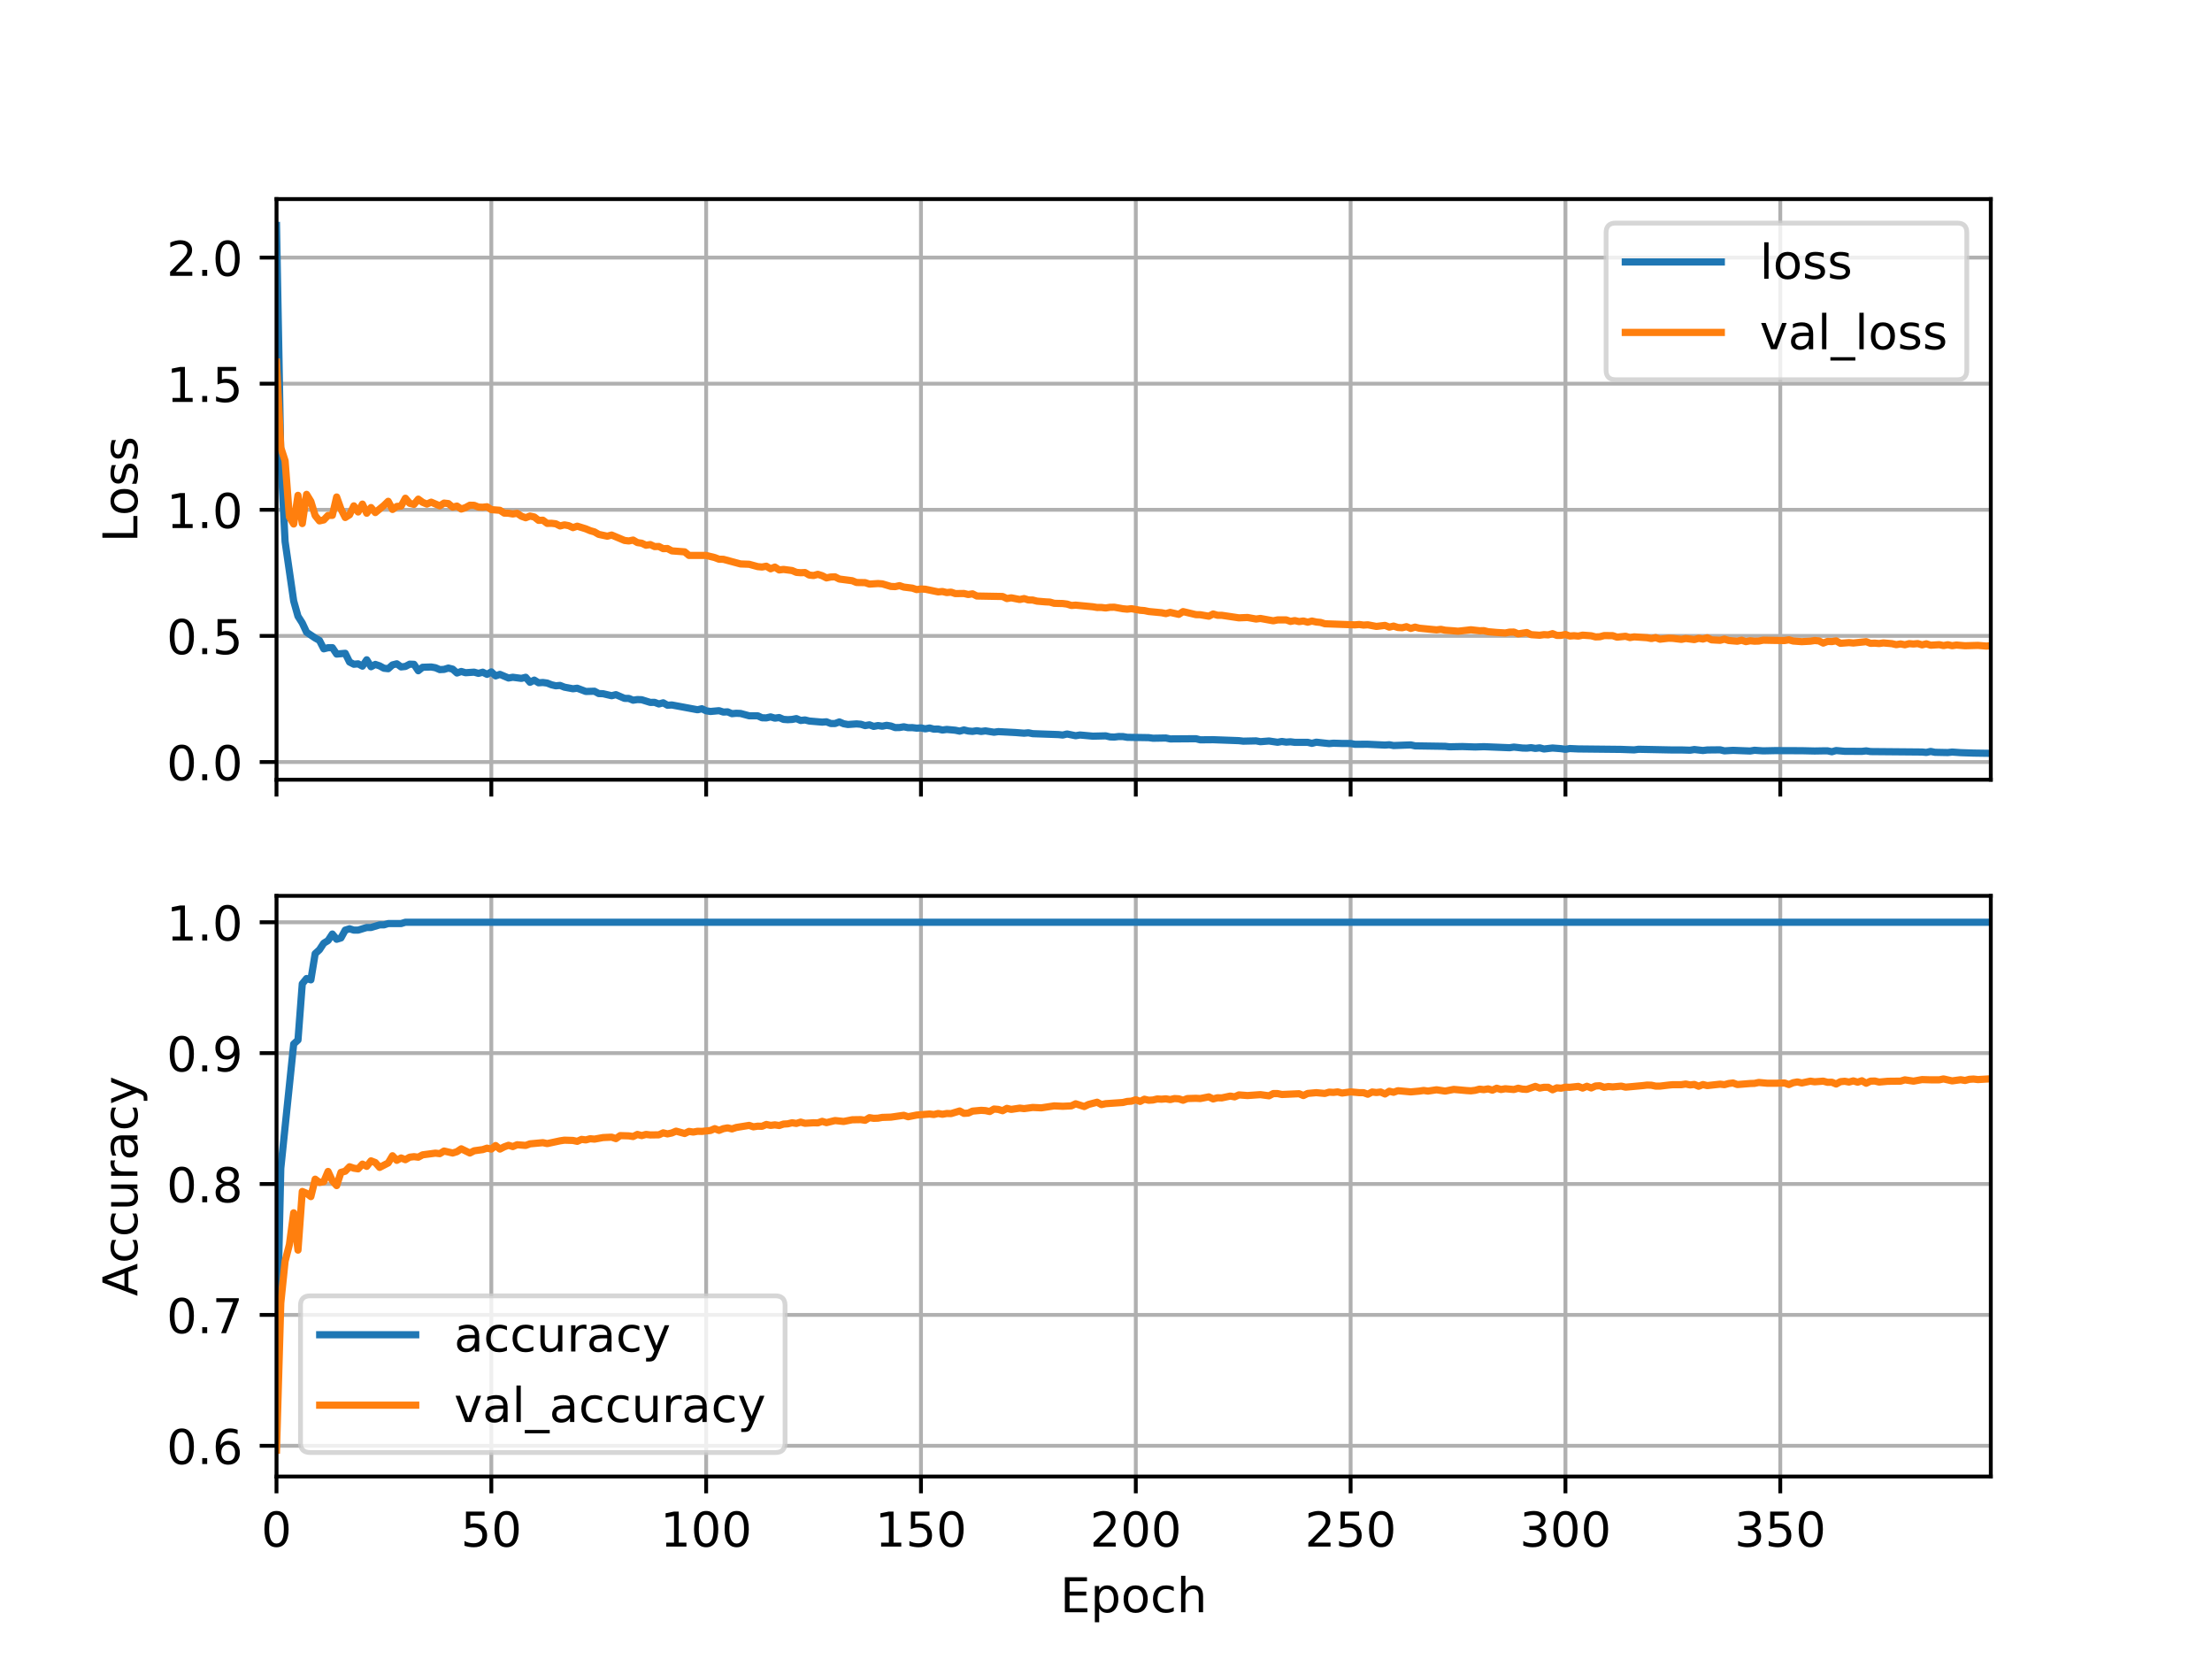 <?xml version="1.0" encoding="utf-8" standalone="no"?>
<!DOCTYPE svg PUBLIC "-//W3C//DTD SVG 1.1//EN"
  "http://www.w3.org/Graphics/SVG/1.1/DTD/svg11.dtd">
<!-- Created with matplotlib (https://matplotlib.org/) -->
<svg height="345.6pt" version="1.1" viewBox="0 0 460.8 345.6" width="460.8pt" xmlns="http://www.w3.org/2000/svg" xmlns:xlink="http://www.w3.org/1999/xlink">
 <defs>
  <style type="text/css">
*{stroke-linecap:butt;stroke-linejoin:round;}
  </style>
 </defs>
 <g id="figure_1">
  <g id="patch_1">
   <path d="M 0 345.6 
L 460.8 345.6 
L 460.8 0 
L 0 0 
z
" style="fill:#ffffff;"/>
  </g>
  <g id="axes_1">
   <g id="patch_2">
    <path d="M 57.6 162.432 
L 414.72 162.432 
L 414.72 41.472 
L 57.6 41.472 
z
" style="fill:#ffffff;"/>
   </g>
   <g id="matplotlib.axis_1">
    <g id="xtick_1">
     <g id="line2d_1">
      <path clip-path="url(#p10d830b415)" d="M 57.6 162.432 
L 57.6 41.472 
" style="fill:none;stroke:#b0b0b0;stroke-linecap:square;stroke-width:0.8;"/>
     </g>
     <g id="line2d_2">
      <defs>
       <path d="M 0 0 
L 0 3.5 
" id="m1c667a0ed4" style="stroke:#000000;stroke-width:0.8;"/>
      </defs>
      <g>
       <use style="stroke:#000000;stroke-width:0.8;" x="57.6" xlink:href="#m1c667a0ed4" y="162.432"/>
      </g>
     </g>
    </g>
    <g id="xtick_2">
     <g id="line2d_3">
      <path clip-path="url(#p10d830b415)" d="M 102.352 162.432 
L 102.352 41.472 
" style="fill:none;stroke:#b0b0b0;stroke-linecap:square;stroke-width:0.8;"/>
     </g>
     <g id="line2d_4">
      <g>
       <use style="stroke:#000000;stroke-width:0.8;" x="102.352" xlink:href="#m1c667a0ed4" y="162.432"/>
      </g>
     </g>
    </g>
    <g id="xtick_3">
     <g id="line2d_5">
      <path clip-path="url(#p10d830b415)" d="M 147.104 162.432 
L 147.104 41.472 
" style="fill:none;stroke:#b0b0b0;stroke-linecap:square;stroke-width:0.8;"/>
     </g>
     <g id="line2d_6">
      <g>
       <use style="stroke:#000000;stroke-width:0.8;" x="147.104" xlink:href="#m1c667a0ed4" y="162.432"/>
      </g>
     </g>
    </g>
    <g id="xtick_4">
     <g id="line2d_7">
      <path clip-path="url(#p10d830b415)" d="M 191.856 162.432 
L 191.856 41.472 
" style="fill:none;stroke:#b0b0b0;stroke-linecap:square;stroke-width:0.8;"/>
     </g>
     <g id="line2d_8">
      <g>
       <use style="stroke:#000000;stroke-width:0.8;" x="191.856" xlink:href="#m1c667a0ed4" y="162.432"/>
      </g>
     </g>
    </g>
    <g id="xtick_5">
     <g id="line2d_9">
      <path clip-path="url(#p10d830b415)" d="M 236.608 162.432 
L 236.608 41.472 
" style="fill:none;stroke:#b0b0b0;stroke-linecap:square;stroke-width:0.8;"/>
     </g>
     <g id="line2d_10">
      <g>
       <use style="stroke:#000000;stroke-width:0.8;" x="236.608" xlink:href="#m1c667a0ed4" y="162.432"/>
      </g>
     </g>
    </g>
    <g id="xtick_6">
     <g id="line2d_11">
      <path clip-path="url(#p10d830b415)" d="M 281.359 162.432 
L 281.359 41.472 
" style="fill:none;stroke:#b0b0b0;stroke-linecap:square;stroke-width:0.8;"/>
     </g>
     <g id="line2d_12">
      <g>
       <use style="stroke:#000000;stroke-width:0.8;" x="281.359" xlink:href="#m1c667a0ed4" y="162.432"/>
      </g>
     </g>
    </g>
    <g id="xtick_7">
     <g id="line2d_13">
      <path clip-path="url(#p10d830b415)" d="M 326.111 162.432 
L 326.111 41.472 
" style="fill:none;stroke:#b0b0b0;stroke-linecap:square;stroke-width:0.8;"/>
     </g>
     <g id="line2d_14">
      <g>
       <use style="stroke:#000000;stroke-width:0.8;" x="326.111" xlink:href="#m1c667a0ed4" y="162.432"/>
      </g>
     </g>
    </g>
    <g id="xtick_8">
     <g id="line2d_15">
      <path clip-path="url(#p10d830b415)" d="M 370.863 162.432 
L 370.863 41.472 
" style="fill:none;stroke:#b0b0b0;stroke-linecap:square;stroke-width:0.8;"/>
     </g>
     <g id="line2d_16">
      <g>
       <use style="stroke:#000000;stroke-width:0.8;" x="370.863" xlink:href="#m1c667a0ed4" y="162.432"/>
      </g>
     </g>
    </g>
   </g>
   <g id="matplotlib.axis_2">
    <g id="ytick_1">
     <g id="line2d_17">
      <path clip-path="url(#p10d830b415)" d="M 57.6 158.739 
L 414.72 158.739 
" style="fill:none;stroke:#b0b0b0;stroke-linecap:square;stroke-width:0.8;"/>
     </g>
     <g id="line2d_18">
      <defs>
       <path d="M 0 0 
L -3.5 0 
" id="md97a52771b" style="stroke:#000000;stroke-width:0.8;"/>
      </defs>
      <g>
       <use style="stroke:#000000;stroke-width:0.8;" x="57.6" xlink:href="#md97a52771b" y="158.739"/>
      </g>
     </g>
     <g id="text_1">
      <!-- 0.0 -->
      <defs>
       <path d="M 31.781 66.406 
Q 24.172 66.406 20.328 58.906 
Q 16.5 51.422 16.5 36.375 
Q 16.5 21.391 20.328 13.891 
Q 24.172 6.391 31.781 6.391 
Q 39.453 6.391 43.281 13.891 
Q 47.125 21.391 47.125 36.375 
Q 47.125 51.422 43.281 58.906 
Q 39.453 66.406 31.781 66.406 
z
M 31.781 74.219 
Q 44.047 74.219 50.516 64.516 
Q 56.984 54.828 56.984 36.375 
Q 56.984 17.969 50.516 8.266 
Q 44.047 -1.422 31.781 -1.422 
Q 19.531 -1.422 13.062 8.266 
Q 6.594 17.969 6.594 36.375 
Q 6.594 54.828 13.062 64.516 
Q 19.531 74.219 31.781 74.219 
z
" id="DejaVuSans-48"/>
       <path d="M 10.688 12.406 
L 21 12.406 
L 21 0 
L 10.688 0 
z
" id="DejaVuSans-46"/>
      </defs>
      <g transform="translate(34.697 162.539)scale(0.1 -0.1)">
       <use xlink:href="#DejaVuSans-48"/>
       <use x="63.623" xlink:href="#DejaVuSans-46"/>
       <use x="95.41" xlink:href="#DejaVuSans-48"/>
      </g>
     </g>
    </g>
    <g id="ytick_2">
     <g id="line2d_19">
      <path clip-path="url(#p10d830b415)" d="M 57.6 132.47 
L 414.72 132.47 
" style="fill:none;stroke:#b0b0b0;stroke-linecap:square;stroke-width:0.8;"/>
     </g>
     <g id="line2d_20">
      <g>
       <use style="stroke:#000000;stroke-width:0.8;" x="57.6" xlink:href="#md97a52771b" y="132.47"/>
      </g>
     </g>
     <g id="text_2">
      <!-- 0.5 -->
      <defs>
       <path d="M 10.797 72.906 
L 49.516 72.906 
L 49.516 64.594 
L 19.828 64.594 
L 19.828 46.734 
Q 21.969 47.469 24.109 47.828 
Q 26.266 48.188 28.422 48.188 
Q 40.625 48.188 47.75 41.5 
Q 54.891 34.812 54.891 23.391 
Q 54.891 11.625 47.562 5.094 
Q 40.234 -1.422 26.906 -1.422 
Q 22.312 -1.422 17.547 -0.641 
Q 12.797 0.141 7.719 1.703 
L 7.719 11.625 
Q 12.109 9.234 16.797 8.062 
Q 21.484 6.891 26.703 6.891 
Q 35.156 6.891 40.078 11.328 
Q 45.016 15.766 45.016 23.391 
Q 45.016 31 40.078 35.438 
Q 35.156 39.891 26.703 39.891 
Q 22.75 39.891 18.812 39.016 
Q 14.891 38.141 10.797 36.281 
z
" id="DejaVuSans-53"/>
      </defs>
      <g transform="translate(34.697 136.269)scale(0.1 -0.1)">
       <use xlink:href="#DejaVuSans-48"/>
       <use x="63.623" xlink:href="#DejaVuSans-46"/>
       <use x="95.41" xlink:href="#DejaVuSans-53"/>
      </g>
     </g>
    </g>
    <g id="ytick_3">
     <g id="line2d_21">
      <path clip-path="url(#p10d830b415)" d="M 57.6 106.201 
L 414.72 106.201 
" style="fill:none;stroke:#b0b0b0;stroke-linecap:square;stroke-width:0.8;"/>
     </g>
     <g id="line2d_22">
      <g>
       <use style="stroke:#000000;stroke-width:0.8;" x="57.6" xlink:href="#md97a52771b" y="106.201"/>
      </g>
     </g>
     <g id="text_3">
      <!-- 1.0 -->
      <defs>
       <path d="M 12.406 8.297 
L 28.516 8.297 
L 28.516 63.922 
L 10.984 60.406 
L 10.984 69.391 
L 28.422 72.906 
L 38.281 72.906 
L 38.281 8.297 
L 54.391 8.297 
L 54.391 0 
L 12.406 0 
z
" id="DejaVuSans-49"/>
      </defs>
      <g transform="translate(34.697 110)scale(0.1 -0.1)">
       <use xlink:href="#DejaVuSans-49"/>
       <use x="63.623" xlink:href="#DejaVuSans-46"/>
       <use x="95.41" xlink:href="#DejaVuSans-48"/>
      </g>
     </g>
    </g>
    <g id="ytick_4">
     <g id="line2d_23">
      <path clip-path="url(#p10d830b415)" d="M 57.6 79.931 
L 414.72 79.931 
" style="fill:none;stroke:#b0b0b0;stroke-linecap:square;stroke-width:0.8;"/>
     </g>
     <g id="line2d_24">
      <g>
       <use style="stroke:#000000;stroke-width:0.8;" x="57.6" xlink:href="#md97a52771b" y="79.931"/>
      </g>
     </g>
     <g id="text_4">
      <!-- 1.5 -->
      <g transform="translate(34.697 83.73)scale(0.1 -0.1)">
       <use xlink:href="#DejaVuSans-49"/>
       <use x="63.623" xlink:href="#DejaVuSans-46"/>
       <use x="95.41" xlink:href="#DejaVuSans-53"/>
      </g>
     </g>
    </g>
    <g id="ytick_5">
     <g id="line2d_25">
      <path clip-path="url(#p10d830b415)" d="M 57.6 53.662 
L 414.72 53.662 
" style="fill:none;stroke:#b0b0b0;stroke-linecap:square;stroke-width:0.8;"/>
     </g>
     <g id="line2d_26">
      <g>
       <use style="stroke:#000000;stroke-width:0.8;" x="57.6" xlink:href="#md97a52771b" y="53.662"/>
      </g>
     </g>
     <g id="text_5">
      <!-- 2.0 -->
      <defs>
       <path d="M 19.188 8.297 
L 53.609 8.297 
L 53.609 0 
L 7.328 0 
L 7.328 8.297 
Q 12.938 14.109 22.625 23.891 
Q 32.328 33.688 34.812 36.531 
Q 39.547 41.844 41.422 45.531 
Q 43.312 49.219 43.312 52.781 
Q 43.312 58.594 39.234 62.25 
Q 35.156 65.922 28.609 65.922 
Q 23.969 65.922 18.812 64.312 
Q 13.672 62.703 7.812 59.422 
L 7.812 69.391 
Q 13.766 71.781 18.938 73 
Q 24.125 74.219 28.422 74.219 
Q 39.75 74.219 46.484 68.547 
Q 53.219 62.891 53.219 53.422 
Q 53.219 48.922 51.531 44.891 
Q 49.859 40.875 45.406 35.406 
Q 44.188 33.984 37.641 27.219 
Q 31.109 20.453 19.188 8.297 
z
" id="DejaVuSans-50"/>
      </defs>
      <g transform="translate(34.697 57.461)scale(0.1 -0.1)">
       <use xlink:href="#DejaVuSans-50"/>
       <use x="63.623" xlink:href="#DejaVuSans-46"/>
       <use x="95.41" xlink:href="#DejaVuSans-48"/>
      </g>
     </g>
    </g>
    <g id="text_6">
     <!-- Loss -->
     <defs>
      <path d="M 9.812 72.906 
L 19.672 72.906 
L 19.672 8.297 
L 55.172 8.297 
L 55.172 0 
L 9.812 0 
z
" id="DejaVuSans-76"/>
      <path d="M 30.609 48.391 
Q 23.391 48.391 19.188 42.75 
Q 14.984 37.109 14.984 27.297 
Q 14.984 17.484 19.156 11.844 
Q 23.344 6.203 30.609 6.203 
Q 37.797 6.203 41.984 11.859 
Q 46.188 17.531 46.188 27.297 
Q 46.188 37.016 41.984 42.703 
Q 37.797 48.391 30.609 48.391 
z
M 30.609 56 
Q 42.328 56 49.016 48.375 
Q 55.719 40.766 55.719 27.297 
Q 55.719 13.875 49.016 6.219 
Q 42.328 -1.422 30.609 -1.422 
Q 18.844 -1.422 12.172 6.219 
Q 5.516 13.875 5.516 27.297 
Q 5.516 40.766 12.172 48.375 
Q 18.844 56 30.609 56 
z
" id="DejaVuSans-111"/>
      <path d="M 44.281 53.078 
L 44.281 44.578 
Q 40.484 46.531 36.375 47.5 
Q 32.281 48.484 27.875 48.484 
Q 21.188 48.484 17.844 46.438 
Q 14.5 44.391 14.5 40.281 
Q 14.5 37.156 16.891 35.375 
Q 19.281 33.594 26.516 31.984 
L 29.594 31.297 
Q 39.156 29.25 43.188 25.516 
Q 47.219 21.781 47.219 15.094 
Q 47.219 7.469 41.188 3.016 
Q 35.156 -1.422 24.609 -1.422 
Q 20.219 -1.422 15.453 -0.562 
Q 10.688 0.297 5.422 2 
L 5.422 11.281 
Q 10.406 8.688 15.234 7.391 
Q 20.062 6.109 24.812 6.109 
Q 31.156 6.109 34.562 8.281 
Q 37.984 10.453 37.984 14.406 
Q 37.984 18.062 35.516 20.016 
Q 33.062 21.969 24.703 23.781 
L 21.578 24.516 
Q 13.234 26.266 9.516 29.906 
Q 5.812 33.547 5.812 39.891 
Q 5.812 47.609 11.281 51.797 
Q 16.75 56 26.812 56 
Q 31.781 56 36.172 55.266 
Q 40.578 54.547 44.281 53.078 
z
" id="DejaVuSans-115"/>
     </defs>
     <g transform="translate(28.617 113.006)rotate(-90)scale(0.1 -0.1)">
      <use xlink:href="#DejaVuSans-76"/>
      <use x="55.697" xlink:href="#DejaVuSans-111"/>
      <use x="116.879" xlink:href="#DejaVuSans-115"/>
      <use x="168.979" xlink:href="#DejaVuSans-115"/>
     </g>
    </g>
   </g>
   <g id="line2d_27">
    <path clip-path="url(#p10d830b415)" d="M 57.6 46.97 
L 58.495 95.256 
L 59.39 112.818 
L 61.18 125.2 
L 62.075 128.382 
L 62.97 129.786 
L 63.865 131.708 
L 65.655 132.911 
L 66.55 133.413 
L 67.445 135.162 
L 68.34 134.933 
L 69.235 134.921 
L 70.131 136.255 
L 71.921 136.095 
L 72.816 137.914 
L 73.711 138.373 
L 74.606 138.29 
L 75.501 138.77 
L 76.396 137.447 
L 77.291 138.89 
L 78.186 138.409 
L 79.081 138.714 
L 79.976 139.206 
L 80.871 139.305 
L 81.766 138.511 
L 82.661 138.282 
L 83.556 138.93 
L 84.451 138.833 
L 85.346 138.358 
L 86.241 138.39 
L 87.136 139.727 
L 88.031 139.006 
L 89.821 138.946 
L 90.716 139.103 
L 91.611 139.493 
L 92.506 139.448 
L 93.402 139.167 
L 94.297 139.393 
L 95.192 140.201 
L 96.087 139.879 
L 96.982 140.139 
L 98.772 140.023 
L 99.667 140.273 
L 100.562 140.033 
L 101.457 140.478 
L 102.352 139.966 
L 103.247 140.798 
L 104.142 140.482 
L 105.932 141.24 
L 106.827 141.087 
L 108.617 141.32 
L 109.512 141.092 
L 110.407 142.134 
L 111.302 141.681 
L 112.197 142.239 
L 113.092 142.175 
L 113.987 142.297 
L 114.882 142.651 
L 115.777 142.863 
L 116.672 142.785 
L 117.568 143.145 
L 119.358 143.483 
L 120.253 143.371 
L 122.043 144.047 
L 123.833 143.994 
L 124.728 144.483 
L 125.623 144.513 
L 127.413 144.93 
L 128.308 144.709 
L 130.098 145.481 
L 130.993 145.495 
L 131.888 145.863 
L 132.783 145.731 
L 133.678 145.769 
L 135.468 146.325 
L 136.363 146.312 
L 137.258 146.649 
L 138.153 146.406 
L 139.048 146.913 
L 139.943 146.858 
L 145.314 147.856 
L 146.209 147.647 
L 147.104 148.071 
L 147.999 148.213 
L 149.789 148.048 
L 150.684 148.334 
L 151.579 148.289 
L 152.474 148.671 
L 153.369 148.59 
L 154.264 148.626 
L 156.054 149.11 
L 157.844 149.112 
L 158.739 149.527 
L 159.634 149.548 
L 160.529 149.343 
L 161.424 149.604 
L 162.319 149.479 
L 163.214 149.863 
L 164.109 149.924 
L 165.005 149.872 
L 165.9 149.696 
L 166.795 150.086 
L 167.69 149.978 
L 168.585 150.204 
L 171.27 150.431 
L 172.165 150.364 
L 173.06 150.72 
L 173.955 150.725 
L 174.85 150.39 
L 175.745 150.768 
L 176.64 150.928 
L 178.43 150.802 
L 179.325 150.876 
L 180.22 151.154 
L 181.115 150.993 
L 182.01 151.323 
L 182.905 151.145 
L 183.8 151.282 
L 184.695 151.098 
L 185.59 151.245 
L 186.485 151.57 
L 187.38 151.558 
L 188.275 151.402 
L 189.171 151.59 
L 190.066 151.576 
L 190.961 151.685 
L 191.856 151.638 
L 192.751 151.833 
L 193.646 151.657 
L 194.541 151.895 
L 195.436 151.874 
L 196.331 152.076 
L 197.226 151.954 
L 199.016 152.12 
L 199.911 152.309 
L 200.806 152.06 
L 201.701 152.28 
L 202.596 152.361 
L 203.491 152.221 
L 204.386 152.375 
L 205.281 152.255 
L 207.071 152.536 
L 207.966 152.409 
L 211.546 152.599 
L 213.337 152.739 
L 214.232 152.654 
L 215.127 152.836 
L 220.497 153.027 
L 221.392 153.122 
L 222.287 152.901 
L 224.077 153.264 
L 224.972 153.111 
L 227.657 153.355 
L 230.342 153.292 
L 231.237 153.51 
L 232.132 153.545 
L 233.027 153.433 
L 233.922 153.439 
L 234.817 153.595 
L 239.293 153.666 
L 240.188 153.787 
L 242.873 153.74 
L 243.768 153.929 
L 249.138 153.89 
L 250.033 154.118 
L 252.718 154.094 
L 258.088 154.292 
L 258.983 154.398 
L 261.669 154.337 
L 262.564 154.508 
L 264.354 154.362 
L 266.144 154.628 
L 267.039 154.461 
L 267.934 154.598 
L 268.829 154.529 
L 269.724 154.643 
L 272.409 154.641 
L 273.304 154.851 
L 274.199 154.611 
L 276.884 154.905 
L 277.779 154.823 
L 279.569 154.877 
L 281.359 154.887 
L 282.254 155.048 
L 284.94 155.041 
L 288.52 155.214 
L 289.415 155.145 
L 290.31 155.31 
L 293.89 155.176 
L 294.785 155.375 
L 301.05 155.47 
L 301.945 155.571 
L 304.63 155.52 
L 307.315 155.61 
L 309.106 155.547 
L 314.476 155.766 
L 315.371 155.632 
L 317.161 155.83 
L 318.056 155.855 
L 318.951 155.751 
L 319.846 155.908 
L 320.741 155.787 
L 321.636 156.028 
L 323.426 155.826 
L 325.216 155.965 
L 326.111 156.097 
L 327.006 155.935 
L 328.796 156.017 
L 337.747 156.113 
L 340.432 156.214 
L 341.327 156.088 
L 348.487 156.234 
L 350.277 156.228 
L 352.067 156.284 
L 352.962 156.141 
L 354.752 156.342 
L 355.648 156.231 
L 358.333 156.202 
L 359.228 156.417 
L 361.018 156.309 
L 364.598 156.449 
L 365.493 156.296 
L 367.283 156.42 
L 369.968 156.363 
L 371.758 156.378 
L 375.338 156.386 
L 378.023 156.448 
L 379.814 156.416 
L 380.709 156.411 
L 381.604 156.603 
L 382.499 156.349 
L 384.289 156.511 
L 387.869 156.524 
L 388.764 156.422 
L 389.659 156.565 
L 400.399 156.659 
L 401.294 156.744 
L 402.189 156.537 
L 403.085 156.717 
L 405.77 156.771 
L 406.665 156.668 
L 408.455 156.792 
L 411.14 156.881 
L 414.72 156.934 
L 414.72 156.934 
" style="fill:none;stroke:#1f77b4;stroke-linecap:square;stroke-width:1.5;"/>
   </g>
   <g id="line2d_28">
    <path clip-path="url(#p10d830b415)" d="M 57.6 75.437 
L 58.495 93.247 
L 59.39 95.983 
L 60.285 107.677 
L 61.18 109.161 
L 62.075 103.188 
L 62.97 109.067 
L 63.865 102.985 
L 64.76 104.458 
L 65.655 107.405 
L 66.55 108.513 
L 67.445 108.309 
L 68.34 107.37 
L 69.235 107.357 
L 70.131 103.531 
L 71.026 106.042 
L 71.921 107.802 
L 72.816 107.242 
L 73.711 105.38 
L 74.606 106.656 
L 75.501 105.014 
L 76.396 106.915 
L 77.291 105.733 
L 78.186 106.778 
L 79.976 105.302 
L 80.871 104.432 
L 81.766 106.126 
L 82.661 105.501 
L 83.556 105.425 
L 84.451 103.789 
L 85.346 104.847 
L 86.241 105.075 
L 87.136 103.98 
L 88.031 104.639 
L 88.926 105.007 
L 89.821 104.608 
L 91.611 105.376 
L 92.506 104.804 
L 93.402 104.907 
L 94.297 105.647 
L 95.192 105.423 
L 96.087 106.04 
L 96.982 105.735 
L 97.877 105.248 
L 98.772 105.266 
L 99.667 105.632 
L 100.562 105.665 
L 101.457 105.568 
L 102.352 106.164 
L 104.142 106.302 
L 105.037 106.886 
L 105.932 106.917 
L 106.827 107.071 
L 107.722 106.928 
L 108.617 107.535 
L 109.512 107.857 
L 110.407 107.505 
L 111.302 107.697 
L 112.197 108.4 
L 113.092 108.371 
L 113.987 109.033 
L 114.882 109.011 
L 115.777 109.114 
L 116.672 109.565 
L 117.568 109.341 
L 118.463 109.502 
L 119.358 109.914 
L 120.253 109.613 
L 122.043 110.168 
L 122.938 110.545 
L 123.833 110.801 
L 124.728 111.32 
L 126.518 111.701 
L 127.413 111.456 
L 130.098 112.584 
L 130.993 112.694 
L 131.888 112.506 
L 132.783 113.032 
L 133.678 113.16 
L 134.573 113.583 
L 135.468 113.442 
L 136.363 113.862 
L 137.258 113.841 
L 138.153 114.297 
L 139.048 114.269 
L 139.943 114.755 
L 142.629 114.958 
L 143.524 115.707 
L 147.104 115.709 
L 148.894 116.152 
L 149.789 116.495 
L 150.684 116.513 
L 154.264 117.48 
L 156.054 117.546 
L 157.844 118.036 
L 158.739 118.121 
L 159.634 117.952 
L 160.529 118.492 
L 161.424 118.132 
L 162.319 118.733 
L 163.214 118.62 
L 165.005 118.854 
L 165.9 119.235 
L 166.795 119.31 
L 167.69 119.27 
L 168.585 119.797 
L 169.48 119.89 
L 170.375 119.642 
L 171.27 119.927 
L 172.165 120.386 
L 173.06 120.199 
L 173.955 120.168 
L 174.85 120.625 
L 177.535 120.974 
L 178.43 121.344 
L 180.22 121.372 
L 181.115 121.677 
L 182.905 121.563 
L 183.8 121.63 
L 185.59 122.163 
L 186.485 122.204 
L 187.38 122 
L 188.275 122.3 
L 190.066 122.521 
L 190.961 122.824 
L 191.856 122.704 
L 192.751 122.745 
L 195.436 123.302 
L 196.331 123.222 
L 197.226 123.445 
L 198.121 123.355 
L 199.016 123.659 
L 200.806 123.634 
L 201.701 123.85 
L 202.596 123.705 
L 203.491 124.159 
L 208.861 124.259 
L 209.756 124.691 
L 210.651 124.535 
L 212.442 124.891 
L 213.337 124.692 
L 214.232 124.984 
L 215.127 124.998 
L 216.022 125.23 
L 217.812 125.381 
L 218.707 125.423 
L 219.602 125.682 
L 221.392 125.727 
L 222.287 125.841 
L 223.182 126.128 
L 224.077 126.064 
L 227.657 126.401 
L 228.552 126.549 
L 229.447 126.543 
L 230.342 126.65 
L 231.237 126.507 
L 232.132 126.494 
L 233.922 126.816 
L 234.817 126.901 
L 235.712 126.802 
L 237.503 127.129 
L 238.398 127.198 
L 239.293 127.386 
L 241.978 127.642 
L 242.873 127.825 
L 243.768 127.574 
L 245.558 127.98 
L 246.453 127.406 
L 249.138 128.044 
L 250.033 128.06 
L 251.823 128.368 
L 252.718 127.904 
L 253.613 128.17 
L 254.508 128.175 
L 258.088 128.709 
L 259.878 128.635 
L 261.669 128.956 
L 262.564 128.834 
L 265.249 129.324 
L 266.144 129.137 
L 267.934 129.132 
L 268.829 129.453 
L 269.724 129.277 
L 270.619 129.495 
L 271.514 129.367 
L 272.409 129.613 
L 273.304 129.377 
L 274.199 129.577 
L 275.094 129.659 
L 275.989 129.942 
L 282.254 130.169 
L 283.149 130.091 
L 284.045 130.219 
L 284.94 130.158 
L 286.73 130.497 
L 288.52 130.281 
L 289.415 130.643 
L 290.31 130.426 
L 291.205 130.716 
L 292.1 130.771 
L 292.995 130.547 
L 293.89 130.915 
L 294.785 130.64 
L 295.68 130.869 
L 299.26 131.212 
L 300.155 131.102 
L 301.05 131.287 
L 302.84 131.413 
L 303.735 131.495 
L 305.525 131.298 
L 306.42 131.193 
L 308.211 131.397 
L 309.106 131.374 
L 310.001 131.595 
L 311.791 131.753 
L 313.581 131.86 
L 314.476 131.686 
L 315.371 131.668 
L 316.266 132.041 
L 318.056 131.771 
L 318.951 132.209 
L 320.741 132.331 
L 321.636 132.206 
L 322.531 132.256 
L 323.426 131.998 
L 324.321 132.367 
L 325.216 132.358 
L 326.111 132.168 
L 327.006 132.496 
L 327.901 132.427 
L 328.796 132.511 
L 329.691 132.314 
L 331.482 132.442 
L 332.377 132.682 
L 333.272 132.646 
L 334.167 132.403 
L 335.957 132.417 
L 336.852 132.732 
L 338.642 132.547 
L 339.537 132.82 
L 340.432 132.667 
L 343.117 132.847 
L 344.012 133.024 
L 344.907 132.819 
L 345.802 133.158 
L 347.592 132.949 
L 348.487 132.978 
L 350.277 133.195 
L 351.172 133.007 
L 352.962 133.242 
L 353.857 132.971 
L 354.752 133.127 
L 355.648 132.862 
L 356.543 133.291 
L 358.333 133.391 
L 359.228 133.142 
L 360.123 133.428 
L 361.913 133.583 
L 362.808 133.368 
L 363.703 133.666 
L 364.598 133.479 
L 365.493 133.573 
L 366.388 133.549 
L 367.283 133.359 
L 369.073 133.398 
L 371.758 133.436 
L 372.653 133.282 
L 373.548 133.538 
L 375.338 133.669 
L 377.128 133.573 
L 378.023 133.434 
L 378.918 133.511 
L 379.814 133.964 
L 380.709 133.619 
L 381.604 133.654 
L 382.499 133.502 
L 383.394 134.011 
L 385.184 133.866 
L 386.079 133.951 
L 388.764 133.667 
L 389.659 134.019 
L 390.554 133.979 
L 391.449 134.06 
L 392.344 133.934 
L 394.134 134.09 
L 395.029 134.298 
L 395.924 134.138 
L 396.819 134.319 
L 397.714 134.084 
L 398.609 134.156 
L 399.504 134.07 
L 400.399 134.338 
L 401.294 134.118 
L 402.189 134.409 
L 403.98 134.297 
L 404.875 134.485 
L 405.77 134.311 
L 406.665 134.51 
L 407.56 134.374 
L 409.35 134.521 
L 412.035 134.445 
L 413.825 134.591 
L 414.72 134.511 
L 414.72 134.511 
" style="fill:none;stroke:#ff7f0e;stroke-linecap:square;stroke-width:1.5;"/>
   </g>
   <g id="patch_3">
    <path d="M 57.6 162.432 
L 57.6 41.472 
" style="fill:none;stroke:#000000;stroke-linecap:square;stroke-linejoin:miter;stroke-width:0.8;"/>
   </g>
   <g id="patch_4">
    <path d="M 414.72 162.432 
L 414.72 41.472 
" style="fill:none;stroke:#000000;stroke-linecap:square;stroke-linejoin:miter;stroke-width:0.8;"/>
   </g>
   <g id="patch_5">
    <path d="M 57.6 162.432 
L 414.72 162.432 
" style="fill:none;stroke:#000000;stroke-linecap:square;stroke-linejoin:miter;stroke-width:0.8;"/>
   </g>
   <g id="patch_6">
    <path d="M 57.6 41.472 
L 414.72 41.472 
" style="fill:none;stroke:#000000;stroke-linecap:square;stroke-linejoin:miter;stroke-width:0.8;"/>
   </g>
   <g id="legend_1">
    <g id="patch_7">
     <path d="M 336.579 79.106 
L 407.72 79.106 
Q 409.72 79.106 409.72 77.106 
L 409.72 48.472 
Q 409.72 46.472 407.72 46.472 
L 336.579 46.472 
Q 334.579 46.472 334.579 48.472 
L 334.579 77.106 
Q 334.579 79.106 336.579 79.106 
z
" style="fill:#ffffff;opacity:0.8;stroke:#cccccc;stroke-linejoin:miter;"/>
    </g>
    <g id="line2d_29">
     <path d="M 338.579 54.57 
L 358.579 54.57 
" style="fill:none;stroke:#1f77b4;stroke-linecap:square;stroke-width:1.5;"/>
    </g>
    <g id="line2d_30"/>
    <g id="text_7">
     <!-- loss -->
     <defs>
      <path d="M 9.422 75.984 
L 18.406 75.984 
L 18.406 0 
L 9.422 0 
z
" id="DejaVuSans-108"/>
     </defs>
     <g transform="translate(366.579 58.07)scale(0.1 -0.1)">
      <use xlink:href="#DejaVuSans-108"/>
      <use x="27.783" xlink:href="#DejaVuSans-111"/>
      <use x="88.965" xlink:href="#DejaVuSans-115"/>
      <use x="141.064" xlink:href="#DejaVuSans-115"/>
     </g>
    </g>
    <g id="line2d_31">
     <path d="M 338.579 69.249 
L 358.579 69.249 
" style="fill:none;stroke:#ff7f0e;stroke-linecap:square;stroke-width:1.5;"/>
    </g>
    <g id="line2d_32"/>
    <g id="text_8">
     <!-- val_loss -->
     <defs>
      <path d="M 2.984 54.688 
L 12.5 54.688 
L 29.594 8.797 
L 46.688 54.688 
L 56.203 54.688 
L 35.688 0 
L 23.484 0 
z
" id="DejaVuSans-118"/>
      <path d="M 34.281 27.484 
Q 23.391 27.484 19.188 25 
Q 14.984 22.516 14.984 16.5 
Q 14.984 11.719 18.141 8.906 
Q 21.297 6.109 26.703 6.109 
Q 34.188 6.109 38.703 11.406 
Q 43.219 16.703 43.219 25.484 
L 43.219 27.484 
z
M 52.203 31.203 
L 52.203 0 
L 43.219 0 
L 43.219 8.297 
Q 40.141 3.328 35.547 0.953 
Q 30.953 -1.422 24.312 -1.422 
Q 15.922 -1.422 10.953 3.297 
Q 6 8.016 6 15.922 
Q 6 25.141 12.172 29.828 
Q 18.359 34.516 30.609 34.516 
L 43.219 34.516 
L 43.219 35.406 
Q 43.219 41.609 39.141 45 
Q 35.062 48.391 27.688 48.391 
Q 23 48.391 18.547 47.266 
Q 14.109 46.141 10.016 43.891 
L 10.016 52.203 
Q 14.938 54.109 19.578 55.047 
Q 24.219 56 28.609 56 
Q 40.484 56 46.344 49.844 
Q 52.203 43.703 52.203 31.203 
z
" id="DejaVuSans-97"/>
      <path d="M 50.984 -16.609 
L 50.984 -23.578 
L -0.984 -23.578 
L -0.984 -16.609 
z
" id="DejaVuSans-95"/>
     </defs>
     <g transform="translate(366.579 72.749)scale(0.1 -0.1)">
      <use xlink:href="#DejaVuSans-118"/>
      <use x="59.18" xlink:href="#DejaVuSans-97"/>
      <use x="120.459" xlink:href="#DejaVuSans-108"/>
      <use x="148.242" xlink:href="#DejaVuSans-95"/>
      <use x="198.242" xlink:href="#DejaVuSans-108"/>
      <use x="226.025" xlink:href="#DejaVuSans-111"/>
      <use x="287.207" xlink:href="#DejaVuSans-115"/>
      <use x="339.307" xlink:href="#DejaVuSans-115"/>
     </g>
    </g>
   </g>
  </g>
  <g id="axes_2">
   <g id="patch_8">
    <path d="M 57.6 307.584 
L 414.72 307.584 
L 414.72 186.624 
L 57.6 186.624 
z
" style="fill:#ffffff;"/>
   </g>
   <g id="matplotlib.axis_3">
    <g id="xtick_9">
     <g id="line2d_33">
      <path clip-path="url(#p18b5187ad7)" d="M 57.6 307.584 
L 57.6 186.624 
" style="fill:none;stroke:#b0b0b0;stroke-linecap:square;stroke-width:0.8;"/>
     </g>
     <g id="line2d_34">
      <g>
       <use style="stroke:#000000;stroke-width:0.8;" x="57.6" xlink:href="#m1c667a0ed4" y="307.584"/>
      </g>
     </g>
     <g id="text_9">
      <!-- 0 -->
      <g transform="translate(54.419 322.182)scale(0.1 -0.1)">
       <use xlink:href="#DejaVuSans-48"/>
      </g>
     </g>
    </g>
    <g id="xtick_10">
     <g id="line2d_35">
      <path clip-path="url(#p18b5187ad7)" d="M 102.352 307.584 
L 102.352 186.624 
" style="fill:none;stroke:#b0b0b0;stroke-linecap:square;stroke-width:0.8;"/>
     </g>
     <g id="line2d_36">
      <g>
       <use style="stroke:#000000;stroke-width:0.8;" x="102.352" xlink:href="#m1c667a0ed4" y="307.584"/>
      </g>
     </g>
     <g id="text_10">
      <!-- 50 -->
      <g transform="translate(95.989 322.182)scale(0.1 -0.1)">
       <use xlink:href="#DejaVuSans-53"/>
       <use x="63.623" xlink:href="#DejaVuSans-48"/>
      </g>
     </g>
    </g>
    <g id="xtick_11">
     <g id="line2d_37">
      <path clip-path="url(#p18b5187ad7)" d="M 147.104 307.584 
L 147.104 186.624 
" style="fill:none;stroke:#b0b0b0;stroke-linecap:square;stroke-width:0.8;"/>
     </g>
     <g id="line2d_38">
      <g>
       <use style="stroke:#000000;stroke-width:0.8;" x="147.104" xlink:href="#m1c667a0ed4" y="307.584"/>
      </g>
     </g>
     <g id="text_11">
      <!-- 100 -->
      <g transform="translate(137.56 322.182)scale(0.1 -0.1)">
       <use xlink:href="#DejaVuSans-49"/>
       <use x="63.623" xlink:href="#DejaVuSans-48"/>
       <use x="127.246" xlink:href="#DejaVuSans-48"/>
      </g>
     </g>
    </g>
    <g id="xtick_12">
     <g id="line2d_39">
      <path clip-path="url(#p18b5187ad7)" d="M 191.856 307.584 
L 191.856 186.624 
" style="fill:none;stroke:#b0b0b0;stroke-linecap:square;stroke-width:0.8;"/>
     </g>
     <g id="line2d_40">
      <g>
       <use style="stroke:#000000;stroke-width:0.8;" x="191.856" xlink:href="#m1c667a0ed4" y="307.584"/>
      </g>
     </g>
     <g id="text_12">
      <!-- 150 -->
      <g transform="translate(182.312 322.182)scale(0.1 -0.1)">
       <use xlink:href="#DejaVuSans-49"/>
       <use x="63.623" xlink:href="#DejaVuSans-53"/>
       <use x="127.246" xlink:href="#DejaVuSans-48"/>
      </g>
     </g>
    </g>
    <g id="xtick_13">
     <g id="line2d_41">
      <path clip-path="url(#p18b5187ad7)" d="M 236.608 307.584 
L 236.608 186.624 
" style="fill:none;stroke:#b0b0b0;stroke-linecap:square;stroke-width:0.8;"/>
     </g>
     <g id="line2d_42">
      <g>
       <use style="stroke:#000000;stroke-width:0.8;" x="236.608" xlink:href="#m1c667a0ed4" y="307.584"/>
      </g>
     </g>
     <g id="text_13">
      <!-- 200 -->
      <g transform="translate(227.064 322.182)scale(0.1 -0.1)">
       <use xlink:href="#DejaVuSans-50"/>
       <use x="63.623" xlink:href="#DejaVuSans-48"/>
       <use x="127.246" xlink:href="#DejaVuSans-48"/>
      </g>
     </g>
    </g>
    <g id="xtick_14">
     <g id="line2d_43">
      <path clip-path="url(#p18b5187ad7)" d="M 281.359 307.584 
L 281.359 186.624 
" style="fill:none;stroke:#b0b0b0;stroke-linecap:square;stroke-width:0.8;"/>
     </g>
     <g id="line2d_44">
      <g>
       <use style="stroke:#000000;stroke-width:0.8;" x="281.359" xlink:href="#m1c667a0ed4" y="307.584"/>
      </g>
     </g>
     <g id="text_14">
      <!-- 250 -->
      <g transform="translate(271.816 322.182)scale(0.1 -0.1)">
       <use xlink:href="#DejaVuSans-50"/>
       <use x="63.623" xlink:href="#DejaVuSans-53"/>
       <use x="127.246" xlink:href="#DejaVuSans-48"/>
      </g>
     </g>
    </g>
    <g id="xtick_15">
     <g id="line2d_45">
      <path clip-path="url(#p18b5187ad7)" d="M 326.111 307.584 
L 326.111 186.624 
" style="fill:none;stroke:#b0b0b0;stroke-linecap:square;stroke-width:0.8;"/>
     </g>
     <g id="line2d_46">
      <g>
       <use style="stroke:#000000;stroke-width:0.8;" x="326.111" xlink:href="#m1c667a0ed4" y="307.584"/>
      </g>
     </g>
     <g id="text_15">
      <!-- 300 -->
      <defs>
       <path d="M 40.578 39.312 
Q 47.656 37.797 51.625 33 
Q 55.609 28.219 55.609 21.188 
Q 55.609 10.406 48.188 4.484 
Q 40.766 -1.422 27.094 -1.422 
Q 22.516 -1.422 17.656 -0.516 
Q 12.797 0.391 7.625 2.203 
L 7.625 11.719 
Q 11.719 9.328 16.594 8.109 
Q 21.484 6.891 26.812 6.891 
Q 36.078 6.891 40.938 10.547 
Q 45.797 14.203 45.797 21.188 
Q 45.797 27.641 41.281 31.266 
Q 36.766 34.906 28.719 34.906 
L 20.219 34.906 
L 20.219 43.016 
L 29.109 43.016 
Q 36.375 43.016 40.234 45.922 
Q 44.094 48.828 44.094 54.297 
Q 44.094 59.906 40.109 62.906 
Q 36.141 65.922 28.719 65.922 
Q 24.656 65.922 20.016 65.031 
Q 15.375 64.156 9.812 62.312 
L 9.812 71.094 
Q 15.438 72.656 20.344 73.438 
Q 25.25 74.219 29.594 74.219 
Q 40.828 74.219 47.359 69.109 
Q 53.906 64.016 53.906 55.328 
Q 53.906 49.266 50.438 45.094 
Q 46.969 40.922 40.578 39.312 
z
" id="DejaVuSans-51"/>
      </defs>
      <g transform="translate(316.568 322.182)scale(0.1 -0.1)">
       <use xlink:href="#DejaVuSans-51"/>
       <use x="63.623" xlink:href="#DejaVuSans-48"/>
       <use x="127.246" xlink:href="#DejaVuSans-48"/>
      </g>
     </g>
    </g>
    <g id="xtick_16">
     <g id="line2d_47">
      <path clip-path="url(#p18b5187ad7)" d="M 370.863 307.584 
L 370.863 186.624 
" style="fill:none;stroke:#b0b0b0;stroke-linecap:square;stroke-width:0.8;"/>
     </g>
     <g id="line2d_48">
      <g>
       <use style="stroke:#000000;stroke-width:0.8;" x="370.863" xlink:href="#m1c667a0ed4" y="307.584"/>
      </g>
     </g>
     <g id="text_16">
      <!-- 350 -->
      <g transform="translate(361.319 322.182)scale(0.1 -0.1)">
       <use xlink:href="#DejaVuSans-51"/>
       <use x="63.623" xlink:href="#DejaVuSans-53"/>
       <use x="127.246" xlink:href="#DejaVuSans-48"/>
      </g>
     </g>
    </g>
    <g id="text_17">
     <!-- Epoch -->
     <defs>
      <path d="M 9.812 72.906 
L 55.906 72.906 
L 55.906 64.594 
L 19.672 64.594 
L 19.672 43.016 
L 54.391 43.016 
L 54.391 34.719 
L 19.672 34.719 
L 19.672 8.297 
L 56.781 8.297 
L 56.781 0 
L 9.812 0 
z
" id="DejaVuSans-69"/>
      <path d="M 18.109 8.203 
L 18.109 -20.797 
L 9.078 -20.797 
L 9.078 54.688 
L 18.109 54.688 
L 18.109 46.391 
Q 20.953 51.266 25.266 53.625 
Q 29.594 56 35.594 56 
Q 45.562 56 51.781 48.094 
Q 58.016 40.188 58.016 27.297 
Q 58.016 14.406 51.781 6.484 
Q 45.562 -1.422 35.594 -1.422 
Q 29.594 -1.422 25.266 0.953 
Q 20.953 3.328 18.109 8.203 
z
M 48.688 27.297 
Q 48.688 37.203 44.609 42.844 
Q 40.531 48.484 33.406 48.484 
Q 26.266 48.484 22.188 42.844 
Q 18.109 37.203 18.109 27.297 
Q 18.109 17.391 22.188 11.75 
Q 26.266 6.109 33.406 6.109 
Q 40.531 6.109 44.609 11.75 
Q 48.688 17.391 48.688 27.297 
z
" id="DejaVuSans-112"/>
      <path d="M 48.781 52.594 
L 48.781 44.188 
Q 44.969 46.297 41.141 47.344 
Q 37.312 48.391 33.406 48.391 
Q 24.656 48.391 19.812 42.844 
Q 14.984 37.312 14.984 27.297 
Q 14.984 17.281 19.812 11.734 
Q 24.656 6.203 33.406 6.203 
Q 37.312 6.203 41.141 7.25 
Q 44.969 8.297 48.781 10.406 
L 48.781 2.094 
Q 45.016 0.344 40.984 -0.531 
Q 36.969 -1.422 32.422 -1.422 
Q 20.062 -1.422 12.781 6.344 
Q 5.516 14.109 5.516 27.297 
Q 5.516 40.672 12.859 48.328 
Q 20.219 56 33.016 56 
Q 37.156 56 41.109 55.141 
Q 45.062 54.297 48.781 52.594 
z
" id="DejaVuSans-99"/>
      <path d="M 54.891 33.016 
L 54.891 0 
L 45.906 0 
L 45.906 32.719 
Q 45.906 40.484 42.875 44.328 
Q 39.844 48.188 33.797 48.188 
Q 26.516 48.188 22.312 43.547 
Q 18.109 38.922 18.109 30.906 
L 18.109 0 
L 9.078 0 
L 9.078 75.984 
L 18.109 75.984 
L 18.109 46.188 
Q 21.344 51.125 25.703 53.562 
Q 30.078 56 35.797 56 
Q 45.219 56 50.047 50.172 
Q 54.891 44.344 54.891 33.016 
z
" id="DejaVuSans-104"/>
     </defs>
     <g transform="translate(220.849 335.861)scale(0.1 -0.1)">
      <use xlink:href="#DejaVuSans-69"/>
      <use x="63.184" xlink:href="#DejaVuSans-112"/>
      <use x="126.66" xlink:href="#DejaVuSans-111"/>
      <use x="187.842" xlink:href="#DejaVuSans-99"/>
      <use x="242.822" xlink:href="#DejaVuSans-104"/>
     </g>
    </g>
   </g>
   <g id="matplotlib.axis_4">
    <g id="ytick_6">
     <g id="line2d_49">
      <path clip-path="url(#p18b5187ad7)" d="M 57.6 301.186 
L 414.72 301.186 
" style="fill:none;stroke:#b0b0b0;stroke-linecap:square;stroke-width:0.8;"/>
     </g>
     <g id="line2d_50">
      <g>
       <use style="stroke:#000000;stroke-width:0.8;" x="57.6" xlink:href="#md97a52771b" y="301.186"/>
      </g>
     </g>
     <g id="text_18">
      <!-- 0.6 -->
      <defs>
       <path d="M 33.016 40.375 
Q 26.375 40.375 22.484 35.828 
Q 18.609 31.297 18.609 23.391 
Q 18.609 15.531 22.484 10.953 
Q 26.375 6.391 33.016 6.391 
Q 39.656 6.391 43.531 10.953 
Q 47.406 15.531 47.406 23.391 
Q 47.406 31.297 43.531 35.828 
Q 39.656 40.375 33.016 40.375 
z
M 52.594 71.297 
L 52.594 62.312 
Q 48.875 64.062 45.094 64.984 
Q 41.312 65.922 37.594 65.922 
Q 27.828 65.922 22.672 59.328 
Q 17.531 52.734 16.797 39.406 
Q 19.672 43.656 24.016 45.922 
Q 28.375 48.188 33.594 48.188 
Q 44.578 48.188 50.953 41.516 
Q 57.328 34.859 57.328 23.391 
Q 57.328 12.156 50.688 5.359 
Q 44.047 -1.422 33.016 -1.422 
Q 20.359 -1.422 13.672 8.266 
Q 6.984 17.969 6.984 36.375 
Q 6.984 53.656 15.188 63.938 
Q 23.391 74.219 37.203 74.219 
Q 40.922 74.219 44.703 73.484 
Q 48.484 72.75 52.594 71.297 
z
" id="DejaVuSans-54"/>
      </defs>
      <g transform="translate(34.697 304.985)scale(0.1 -0.1)">
       <use xlink:href="#DejaVuSans-48"/>
       <use x="63.623" xlink:href="#DejaVuSans-46"/>
       <use x="95.41" xlink:href="#DejaVuSans-54"/>
      </g>
     </g>
    </g>
    <g id="ytick_7">
     <g id="line2d_51">
      <path clip-path="url(#p18b5187ad7)" d="M 57.6 273.92 
L 414.72 273.92 
" style="fill:none;stroke:#b0b0b0;stroke-linecap:square;stroke-width:0.8;"/>
     </g>
     <g id="line2d_52">
      <g>
       <use style="stroke:#000000;stroke-width:0.8;" x="57.6" xlink:href="#md97a52771b" y="273.92"/>
      </g>
     </g>
     <g id="text_19">
      <!-- 0.7 -->
      <defs>
       <path d="M 8.203 72.906 
L 55.078 72.906 
L 55.078 68.703 
L 28.609 0 
L 18.312 0 
L 43.219 64.594 
L 8.203 64.594 
z
" id="DejaVuSans-55"/>
      </defs>
      <g transform="translate(34.697 277.719)scale(0.1 -0.1)">
       <use xlink:href="#DejaVuSans-48"/>
       <use x="63.623" xlink:href="#DejaVuSans-46"/>
       <use x="95.41" xlink:href="#DejaVuSans-55"/>
      </g>
     </g>
    </g>
    <g id="ytick_8">
     <g id="line2d_53">
      <path clip-path="url(#p18b5187ad7)" d="M 57.6 246.654 
L 414.72 246.654 
" style="fill:none;stroke:#b0b0b0;stroke-linecap:square;stroke-width:0.8;"/>
     </g>
     <g id="line2d_54">
      <g>
       <use style="stroke:#000000;stroke-width:0.8;" x="57.6" xlink:href="#md97a52771b" y="246.654"/>
      </g>
     </g>
     <g id="text_20">
      <!-- 0.8 -->
      <defs>
       <path d="M 31.781 34.625 
Q 24.75 34.625 20.719 30.859 
Q 16.703 27.094 16.703 20.516 
Q 16.703 13.922 20.719 10.156 
Q 24.75 6.391 31.781 6.391 
Q 38.812 6.391 42.859 10.172 
Q 46.922 13.969 46.922 20.516 
Q 46.922 27.094 42.891 30.859 
Q 38.875 34.625 31.781 34.625 
z
M 21.922 38.812 
Q 15.578 40.375 12.031 44.719 
Q 8.5 49.078 8.5 55.328 
Q 8.5 64.062 14.719 69.141 
Q 20.953 74.219 31.781 74.219 
Q 42.672 74.219 48.875 69.141 
Q 55.078 64.062 55.078 55.328 
Q 55.078 49.078 51.531 44.719 
Q 48 40.375 41.703 38.812 
Q 48.828 37.156 52.797 32.312 
Q 56.781 27.484 56.781 20.516 
Q 56.781 9.906 50.312 4.234 
Q 43.844 -1.422 31.781 -1.422 
Q 19.734 -1.422 13.25 4.234 
Q 6.781 9.906 6.781 20.516 
Q 6.781 27.484 10.781 32.312 
Q 14.797 37.156 21.922 38.812 
z
M 18.312 54.391 
Q 18.312 48.734 21.844 45.562 
Q 25.391 42.391 31.781 42.391 
Q 38.141 42.391 41.719 45.562 
Q 45.312 48.734 45.312 54.391 
Q 45.312 60.062 41.719 63.234 
Q 38.141 66.406 31.781 66.406 
Q 25.391 66.406 21.844 63.234 
Q 18.312 60.062 18.312 54.391 
z
" id="DejaVuSans-56"/>
      </defs>
      <g transform="translate(34.697 250.453)scale(0.1 -0.1)">
       <use xlink:href="#DejaVuSans-48"/>
       <use x="63.623" xlink:href="#DejaVuSans-46"/>
       <use x="95.41" xlink:href="#DejaVuSans-56"/>
      </g>
     </g>
    </g>
    <g id="ytick_9">
     <g id="line2d_55">
      <path clip-path="url(#p18b5187ad7)" d="M 57.6 219.388 
L 414.72 219.388 
" style="fill:none;stroke:#b0b0b0;stroke-linecap:square;stroke-width:0.8;"/>
     </g>
     <g id="line2d_56">
      <g>
       <use style="stroke:#000000;stroke-width:0.8;" x="57.6" xlink:href="#md97a52771b" y="219.388"/>
      </g>
     </g>
     <g id="text_21">
      <!-- 0.9 -->
      <defs>
       <path d="M 10.984 1.516 
L 10.984 10.5 
Q 14.703 8.734 18.5 7.812 
Q 22.312 6.891 25.984 6.891 
Q 35.75 6.891 40.891 13.453 
Q 46.047 20.016 46.781 33.406 
Q 43.953 29.203 39.594 26.953 
Q 35.25 24.703 29.984 24.703 
Q 19.047 24.703 12.672 31.312 
Q 6.297 37.938 6.297 49.422 
Q 6.297 60.641 12.938 67.422 
Q 19.578 74.219 30.609 74.219 
Q 43.266 74.219 49.922 64.516 
Q 56.594 54.828 56.594 36.375 
Q 56.594 19.141 48.406 8.859 
Q 40.234 -1.422 26.422 -1.422 
Q 22.703 -1.422 18.891 -0.688 
Q 15.094 0.047 10.984 1.516 
z
M 30.609 32.422 
Q 37.25 32.422 41.125 36.953 
Q 45.016 41.5 45.016 49.422 
Q 45.016 57.281 41.125 61.844 
Q 37.25 66.406 30.609 66.406 
Q 23.969 66.406 20.094 61.844 
Q 16.219 57.281 16.219 49.422 
Q 16.219 41.5 20.094 36.953 
Q 23.969 32.422 30.609 32.422 
z
" id="DejaVuSans-57"/>
      </defs>
      <g transform="translate(34.697 223.187)scale(0.1 -0.1)">
       <use xlink:href="#DejaVuSans-48"/>
       <use x="63.623" xlink:href="#DejaVuSans-46"/>
       <use x="95.41" xlink:href="#DejaVuSans-57"/>
      </g>
     </g>
    </g>
    <g id="ytick_10">
     <g id="line2d_57">
      <path clip-path="url(#p18b5187ad7)" d="M 57.6 192.122 
L 414.72 192.122 
" style="fill:none;stroke:#b0b0b0;stroke-linecap:square;stroke-width:0.8;"/>
     </g>
     <g id="line2d_58">
      <g>
       <use style="stroke:#000000;stroke-width:0.8;" x="57.6" xlink:href="#md97a52771b" y="192.122"/>
      </g>
     </g>
     <g id="text_22">
      <!-- 1.0 -->
      <g transform="translate(34.697 195.921)scale(0.1 -0.1)">
       <use xlink:href="#DejaVuSans-49"/>
       <use x="63.623" xlink:href="#DejaVuSans-46"/>
       <use x="95.41" xlink:href="#DejaVuSans-48"/>
      </g>
     </g>
    </g>
    <g id="text_23">
     <!-- Accuracy -->
     <defs>
      <path d="M 34.188 63.188 
L 20.797 26.906 
L 47.609 26.906 
z
M 28.609 72.906 
L 39.797 72.906 
L 67.578 0 
L 57.328 0 
L 50.688 18.703 
L 17.828 18.703 
L 11.188 0 
L 0.781 0 
z
" id="DejaVuSans-65"/>
      <path d="M 8.5 21.578 
L 8.5 54.688 
L 17.484 54.688 
L 17.484 21.922 
Q 17.484 14.156 20.5 10.266 
Q 23.531 6.391 29.594 6.391 
Q 36.859 6.391 41.078 11.031 
Q 45.312 15.672 45.312 23.688 
L 45.312 54.688 
L 54.297 54.688 
L 54.297 0 
L 45.312 0 
L 45.312 8.406 
Q 42.047 3.422 37.719 1 
Q 33.406 -1.422 27.688 -1.422 
Q 18.266 -1.422 13.375 4.438 
Q 8.5 10.297 8.5 21.578 
z
M 31.109 56 
z
" id="DejaVuSans-117"/>
      <path d="M 41.109 46.297 
Q 39.594 47.172 37.812 47.578 
Q 36.031 48 33.891 48 
Q 26.266 48 22.188 43.047 
Q 18.109 38.094 18.109 28.812 
L 18.109 0 
L 9.078 0 
L 9.078 54.688 
L 18.109 54.688 
L 18.109 46.188 
Q 20.953 51.172 25.484 53.578 
Q 30.031 56 36.531 56 
Q 37.453 56 38.578 55.875 
Q 39.703 55.766 41.062 55.516 
z
" id="DejaVuSans-114"/>
      <path d="M 32.172 -5.078 
Q 28.375 -14.844 24.75 -17.812 
Q 21.141 -20.797 15.094 -20.797 
L 7.906 -20.797 
L 7.906 -13.281 
L 13.188 -13.281 
Q 16.891 -13.281 18.938 -11.516 
Q 21 -9.766 23.484 -3.219 
L 25.094 0.875 
L 2.984 54.688 
L 12.5 54.688 
L 29.594 11.922 
L 46.688 54.688 
L 56.203 54.688 
z
" id="DejaVuSans-121"/>
     </defs>
     <g transform="translate(28.617 270.019)rotate(-90)scale(0.1 -0.1)">
      <use xlink:href="#DejaVuSans-65"/>
      <use x="68.393" xlink:href="#DejaVuSans-99"/>
      <use x="123.373" xlink:href="#DejaVuSans-99"/>
      <use x="178.354" xlink:href="#DejaVuSans-117"/>
      <use x="241.732" xlink:href="#DejaVuSans-114"/>
      <use x="282.846" xlink:href="#DejaVuSans-97"/>
      <use x="344.125" xlink:href="#DejaVuSans-99"/>
      <use x="399.105" xlink:href="#DejaVuSans-121"/>
     </g>
    </g>
   </g>
   <g id="line2d_59">
    <path clip-path="url(#p18b5187ad7)" d="M 57.6 283.191 
L 58.495 243.382 
L 61.18 217.48 
L 62.075 216.662 
L 62.97 204.937 
L 63.865 203.847 
L 64.76 204.119 
L 65.655 198.666 
L 66.55 197.848 
L 67.445 196.485 
L 68.34 195.939 
L 69.235 194.576 
L 70.131 195.667 
L 71.026 195.394 
L 71.921 193.758 
L 72.816 193.485 
L 73.711 193.758 
L 74.606 193.758 
L 76.396 193.213 
L 77.291 193.213 
L 79.081 192.668 
L 79.976 192.668 
L 80.871 192.395 
L 83.556 192.395 
L 84.451 192.122 
L 414.72 192.122 
L 414.72 192.122 
" style="fill:none;stroke:#1f77b4;stroke-linecap:square;stroke-width:1.5;"/>
   </g>
   <g id="line2d_60">
    <path clip-path="url(#p18b5187ad7)" d="M 57.6 302.086 
L 58.495 271.439 
L 59.39 262.741 
L 60.285 259.278 
L 61.18 252.653 
L 62.075 260.423 
L 62.97 248.208 
L 63.865 248.59 
L 64.76 249.272 
L 65.655 245.645 
L 66.55 246.327 
L 67.445 246.163 
L 68.34 244.037 
L 69.235 245.972 
L 70.131 246.981 
L 71.026 244.227 
L 71.921 243.982 
L 72.816 243.055 
L 73.711 243.355 
L 74.606 243.491 
L 75.501 242.51 
L 76.396 242.973 
L 77.291 241.828 
L 78.186 242.182 
L 79.081 243.191 
L 80.871 242.264 
L 81.766 240.765 
L 82.661 241.719 
L 83.556 241.228 
L 84.451 241.583 
L 85.346 241.065 
L 86.241 240.956 
L 87.136 241.065 
L 88.031 240.574 
L 90.716 240.219 
L 91.611 240.328 
L 92.506 239.783 
L 94.297 240.192 
L 95.192 239.919 
L 96.087 239.32 
L 97.877 240.192 
L 98.772 239.729 
L 100.562 239.483 
L 101.457 239.183 
L 102.352 239.374 
L 103.247 238.638 
L 104.142 239.374 
L 105.037 238.911 
L 105.932 238.583 
L 106.827 238.856 
L 107.722 238.474 
L 109.512 238.611 
L 110.407 238.283 
L 112.197 238.12 
L 113.092 238.038 
L 113.987 238.229 
L 116.672 237.656 
L 117.568 237.52 
L 119.358 237.575 
L 120.253 237.765 
L 121.148 237.356 
L 122.043 237.465 
L 122.938 237.22 
L 123.833 237.302 
L 125.623 236.975 
L 127.413 236.893 
L 128.308 237.193 
L 129.203 236.566 
L 130.993 236.62 
L 131.888 236.757 
L 132.783 236.32 
L 133.678 236.566 
L 134.573 236.32 
L 135.468 236.429 
L 137.258 236.402 
L 138.153 235.993 
L 139.048 236.211 
L 139.943 236.02 
L 140.838 235.639 
L 142.629 236.129 
L 143.524 235.693 
L 144.419 235.83 
L 145.314 235.666 
L 146.209 235.693 
L 147.999 235.502 
L 148.894 235.121 
L 149.789 235.475 
L 150.684 235.121 
L 151.579 234.957 
L 152.474 235.175 
L 153.369 234.875 
L 156.054 234.439 
L 156.949 234.739 
L 157.844 234.603 
L 158.739 234.63 
L 159.634 234.248 
L 160.529 234.439 
L 161.424 234.33 
L 162.319 234.466 
L 163.214 234.166 
L 164.109 234.112 
L 165.005 233.894 
L 165.9 234.03 
L 166.795 233.757 
L 167.69 234.003 
L 169.48 233.894 
L 170.375 233.921 
L 171.27 233.594 
L 172.165 233.866 
L 173.955 233.43 
L 175.745 233.621 
L 177.535 233.267 
L 179.325 233.239 
L 180.22 233.376 
L 181.115 232.83 
L 182.01 232.967 
L 182.905 232.939 
L 183.8 232.776 
L 185.59 232.721 
L 188.275 232.339 
L 189.171 232.639 
L 190.961 232.285 
L 193.646 232.067 
L 194.541 232.176 
L 195.436 231.958 
L 196.331 232.121 
L 197.226 231.958 
L 198.121 231.985 
L 199.911 231.44 
L 200.806 231.93 
L 201.701 231.876 
L 202.596 231.467 
L 204.386 231.303 
L 205.281 231.358 
L 206.176 231.549 
L 207.071 231.031 
L 207.966 231.113 
L 208.861 231.385 
L 209.756 230.894 
L 210.651 231.113 
L 212.442 230.84 
L 213.337 230.949 
L 215.127 230.704 
L 216.917 230.785 
L 219.602 230.376 
L 221.392 230.458 
L 223.182 230.376 
L 224.077 229.94 
L 225.867 230.513 
L 226.762 230.076 
L 228.552 229.613 
L 229.447 230.104 
L 230.342 229.913 
L 233.922 229.667 
L 234.817 229.449 
L 235.712 229.395 
L 236.608 229.095 
L 237.503 229.449 
L 238.398 228.986 
L 239.293 229.204 
L 240.188 229.149 
L 241.083 228.931 
L 241.978 228.986 
L 242.873 228.904 
L 243.768 229.068 
L 244.663 228.849 
L 245.558 228.904 
L 246.453 229.204 
L 247.348 228.849 
L 249.138 228.795 
L 250.033 228.849 
L 251.823 228.495 
L 252.718 228.931 
L 253.613 228.686 
L 254.508 228.713 
L 256.298 228.331 
L 257.193 228.495 
L 258.088 228.086 
L 259.878 228.222 
L 262.564 228.031 
L 264.354 228.277 
L 265.249 227.813 
L 266.144 227.813 
L 267.039 228.004 
L 270.619 227.841 
L 271.514 228.222 
L 272.409 227.786 
L 274.199 227.622 
L 275.989 227.786 
L 276.884 227.513 
L 277.779 227.568 
L 278.674 227.459 
L 279.569 227.704 
L 281.359 227.459 
L 283.149 227.622 
L 284.045 227.622 
L 284.94 227.95 
L 285.835 227.486 
L 286.73 227.595 
L 287.625 227.486 
L 288.52 227.895 
L 289.415 227.323 
L 290.31 227.541 
L 291.205 227.213 
L 293.89 227.459 
L 295.68 227.295 
L 296.575 227.159 
L 297.47 227.295 
L 299.26 227.023 
L 301.05 227.295 
L 302.84 226.941 
L 305.525 227.186 
L 306.42 227.241 
L 307.315 227.132 
L 308.211 226.886 
L 309.106 226.995 
L 310.001 226.832 
L 310.896 227.104 
L 311.791 226.695 
L 312.686 226.968 
L 313.581 226.804 
L 315.371 226.968 
L 316.266 226.695 
L 317.161 226.886 
L 318.056 226.941 
L 319.846 226.314 
L 320.741 226.668 
L 321.636 226.505 
L 322.531 226.505 
L 323.426 227.023 
L 324.321 226.614 
L 325.216 226.695 
L 326.111 226.477 
L 327.006 226.505 
L 328.796 226.314 
L 329.691 226.668 
L 330.586 226.286 
L 331.482 226.641 
L 332.377 226.232 
L 333.272 226.177 
L 334.167 226.505 
L 335.062 226.341 
L 335.957 226.423 
L 337.747 226.259 
L 338.642 226.477 
L 342.222 226.15 
L 343.117 226.041 
L 344.012 226.068 
L 344.907 226.259 
L 345.802 226.259 
L 347.592 226.041 
L 348.487 225.959 
L 350.277 225.959 
L 351.172 225.823 
L 352.067 226.014 
L 352.962 225.905 
L 353.857 226.286 
L 354.752 225.932 
L 355.648 226.15 
L 358.333 225.85 
L 359.228 225.959 
L 360.123 225.714 
L 361.018 225.605 
L 361.913 225.932 
L 364.598 225.714 
L 365.493 225.687 
L 366.388 225.496 
L 368.178 225.659 
L 369.968 225.659 
L 371.758 225.605 
L 372.653 225.932 
L 373.548 225.55 
L 374.443 225.387 
L 375.338 225.605 
L 377.128 225.223 
L 378.023 225.359 
L 379.814 225.223 
L 380.709 225.468 
L 381.604 225.441 
L 382.499 225.823 
L 383.394 225.332 
L 384.289 225.25 
L 385.184 225.414 
L 386.079 225.169 
L 386.974 225.441 
L 387.869 225.141 
L 388.764 225.659 
L 389.659 225.223 
L 390.554 225.196 
L 391.449 225.414 
L 393.239 225.25 
L 395.924 225.223 
L 396.819 224.95 
L 398.609 225.223 
L 400.399 224.896 
L 402.189 224.95 
L 403.98 224.95 
L 404.875 224.76 
L 406.665 225.169 
L 408.455 224.923 
L 409.35 225.087 
L 410.245 224.841 
L 411.14 224.787 
L 412.035 224.896 
L 414.72 224.732 
L 414.72 224.732 
" style="fill:none;stroke:#ff7f0e;stroke-linecap:square;stroke-width:1.5;"/>
   </g>
   <g id="patch_9">
    <path d="M 57.6 307.584 
L 57.6 186.624 
" style="fill:none;stroke:#000000;stroke-linecap:square;stroke-linejoin:miter;stroke-width:0.8;"/>
   </g>
   <g id="patch_10">
    <path d="M 414.72 307.584 
L 414.72 186.624 
" style="fill:none;stroke:#000000;stroke-linecap:square;stroke-linejoin:miter;stroke-width:0.8;"/>
   </g>
   <g id="patch_11">
    <path d="M 57.6 307.584 
L 414.72 307.584 
" style="fill:none;stroke:#000000;stroke-linecap:square;stroke-linejoin:miter;stroke-width:0.8;"/>
   </g>
   <g id="patch_12">
    <path d="M 57.6 186.624 
L 414.72 186.624 
" style="fill:none;stroke:#000000;stroke-linecap:square;stroke-linejoin:miter;stroke-width:0.8;"/>
   </g>
   <g id="legend_2">
    <g id="patch_13">
     <path d="M 64.6 302.584 
L 161.544 302.584 
Q 163.544 302.584 163.544 300.584 
L 163.544 271.95 
Q 163.544 269.95 161.544 269.95 
L 64.6 269.95 
Q 62.6 269.95 62.6 271.95 
L 62.6 300.584 
Q 62.6 302.584 64.6 302.584 
z
" style="fill:#ffffff;opacity:0.8;stroke:#cccccc;stroke-linejoin:miter;"/>
    </g>
    <g id="line2d_61">
     <path d="M 66.6 278.048 
L 86.6 278.048 
" style="fill:none;stroke:#1f77b4;stroke-linecap:square;stroke-width:1.5;"/>
    </g>
    <g id="line2d_62"/>
    <g id="text_24">
     <!-- accuracy -->
     <g transform="translate(94.6 281.548)scale(0.1 -0.1)">
      <use xlink:href="#DejaVuSans-97"/>
      <use x="61.279" xlink:href="#DejaVuSans-99"/>
      <use x="116.26" xlink:href="#DejaVuSans-99"/>
      <use x="171.24" xlink:href="#DejaVuSans-117"/>
      <use x="234.619" xlink:href="#DejaVuSans-114"/>
      <use x="275.732" xlink:href="#DejaVuSans-97"/>
      <use x="337.012" xlink:href="#DejaVuSans-99"/>
      <use x="391.992" xlink:href="#DejaVuSans-121"/>
     </g>
    </g>
    <g id="line2d_63">
     <path d="M 66.6 292.726 
L 86.6 292.726 
" style="fill:none;stroke:#ff7f0e;stroke-linecap:square;stroke-width:1.5;"/>
    </g>
    <g id="line2d_64"/>
    <g id="text_25">
     <!-- val_accuracy -->
     <g transform="translate(94.6 296.226)scale(0.1 -0.1)">
      <use xlink:href="#DejaVuSans-118"/>
      <use x="59.18" xlink:href="#DejaVuSans-97"/>
      <use x="120.459" xlink:href="#DejaVuSans-108"/>
      <use x="148.242" xlink:href="#DejaVuSans-95"/>
      <use x="198.242" xlink:href="#DejaVuSans-97"/>
      <use x="259.521" xlink:href="#DejaVuSans-99"/>
      <use x="314.502" xlink:href="#DejaVuSans-99"/>
      <use x="369.482" xlink:href="#DejaVuSans-117"/>
      <use x="432.861" xlink:href="#DejaVuSans-114"/>
      <use x="473.975" xlink:href="#DejaVuSans-97"/>
      <use x="535.254" xlink:href="#DejaVuSans-99"/>
      <use x="590.234" xlink:href="#DejaVuSans-121"/>
     </g>
    </g>
   </g>
  </g>
 </g>
 <defs>
  <clipPath id="p10d830b415">
   <rect height="120.96" width="357.12" x="57.6" y="41.472"/>
  </clipPath>
  <clipPath id="p18b5187ad7">
   <rect height="120.96" width="357.12" x="57.6" y="186.624"/>
  </clipPath>
 </defs>
</svg>

